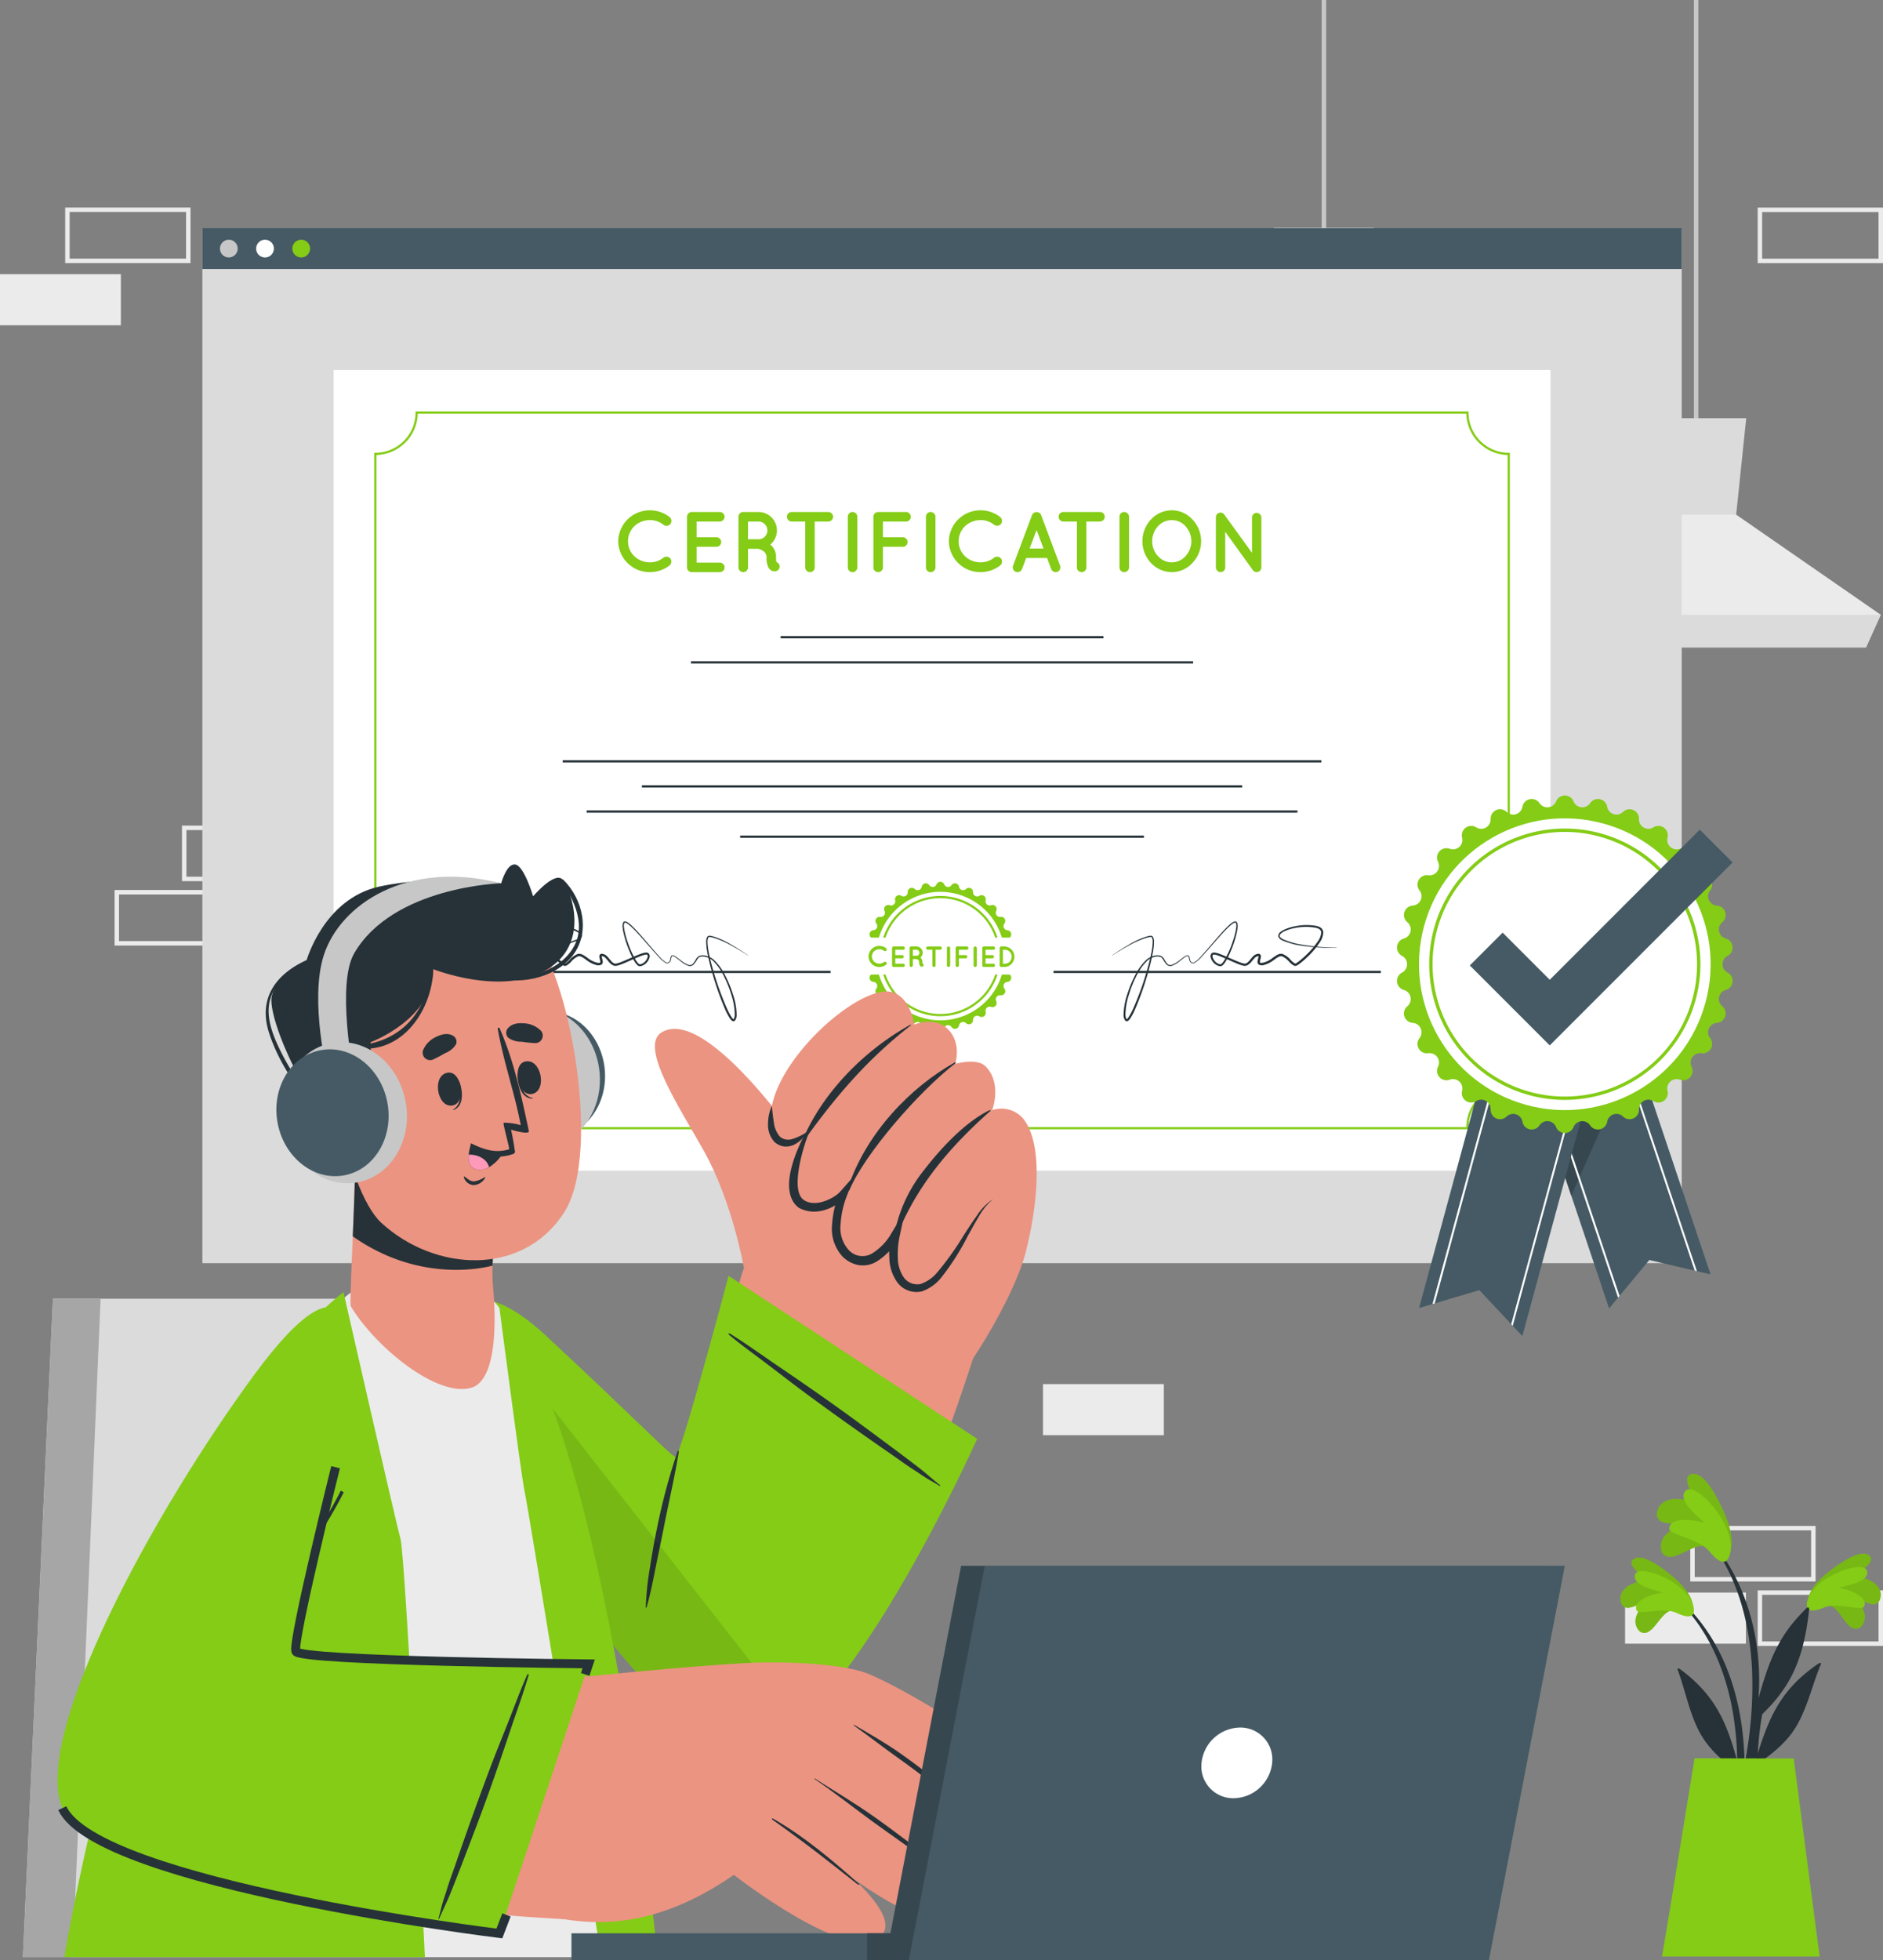 <svg xmlns="http://www.w3.org/2000/svg" width="422.242" height="439.302" viewBox="0 0 422.242 439.302">
  <rect x="0" y="0" width="422.242" height="439.302" fill="#808080" stroke="none"/>
  <g id="Achievement" transform="translate(-39.129)">
    <g id="Group_428" data-name="Group 428">
      <rect id="Rectangle_248" data-name="Rectangle 248" width="27.101" height="11.452" transform="translate(445.753 353.963) rotate(180)" fill="none" stroke="#ebebeb" stroke-miterlimit="10" stroke-width="1"/>
      <rect id="Rectangle_249" data-name="Rectangle 249" width="27.101" height="11.452" transform="translate(460.871 368.404) rotate(180)" fill="none" stroke="#ebebeb" stroke-miterlimit="10" stroke-width="1"/>
      <rect id="Rectangle_250" data-name="Rectangle 250" width="27.101" height="11.452" transform="translate(430.635 368.404) rotate(180)" fill="#ebebeb"/>
      <rect id="Rectangle_251" data-name="Rectangle 251" width="27.101" height="11.452" transform="translate(107.538 196.992) rotate(180)" fill="none" stroke="#ebebeb" stroke-miterlimit="10" stroke-width="1"/>
      <rect id="Rectangle_252" data-name="Rectangle 252" width="27.101" height="11.452" transform="translate(122.656 211.433) rotate(180)" fill="#ebebeb"/>
      <rect id="Rectangle_253" data-name="Rectangle 253" width="27.101" height="11.452" transform="translate(92.421 211.433) rotate(180)" fill="none" stroke="#ebebeb" stroke-miterlimit="10" stroke-width="1"/>
      <rect id="Rectangle_254" data-name="Rectangle 254" width="27.101" height="11.452" transform="translate(81.347 368.404) rotate(180)" fill="#ebebeb"/>
      <rect id="Rectangle_255" data-name="Rectangle 255" width="27.101" height="11.452" transform="translate(81.347 58.462) rotate(180)" fill="none" stroke="#ebebeb" stroke-miterlimit="10" stroke-width="1"/>
      <rect id="Rectangle_256" data-name="Rectangle 256" width="27.101" height="11.452" transform="translate(66.23 72.902) rotate(180)" fill="#ebebeb"/>
      <rect id="Rectangle_257" data-name="Rectangle 257" width="27.101" height="11.452" transform="translate(460.871 58.474) rotate(180)" fill="none" stroke="#ebebeb" stroke-miterlimit="10" stroke-width="1"/>
      <rect id="Rectangle_258" data-name="Rectangle 258" width="27.101" height="11.452" transform="translate(408.029 227.232) rotate(180)" fill="#ebebeb"/>
      <rect id="Rectangle_259" data-name="Rectangle 259" width="27.101" height="11.452" transform="translate(300.109 321.678) rotate(180)" fill="#ebebeb"/>
      <rect id="Rectangle_260" data-name="Rectangle 260" width="27.101" height="11.452" transform="translate(271.207 86.674)" fill="none" stroke="#ebebeb" stroke-miterlimit="10" stroke-width="1"/>
      <rect id="Rectangle_261" data-name="Rectangle 261" width="27.101" height="11.452" transform="translate(256.089 72.233)" fill="none" stroke="#ebebeb" stroke-miterlimit="10" stroke-width="1"/>
    </g>
    <g id="Group_433" data-name="Group 433">
      <g id="Group_430" data-name="Group 430">
        <line id="Line_3" data-name="Line 3" y1="97.885" transform="translate(419.468)" fill="none" stroke="#c7c7c7" stroke-miterlimit="10" stroke-width="1"/>
        <g id="Group_429" data-name="Group 429">
          <path id="Path_940" data-name="Path 940" d="M378.068,137.792l3.33,7.32h76.15l3.32-7.32-32.42-22.44h-17.96Z" fill="#ebebeb"/>
          <path id="Path_941" data-name="Path 941" d="M408.238,93.732l2.25,21.62h17.96l2.25-21.62Z" fill="#dbdbdb"/>
          <path id="Path_942" data-name="Path 942" d="M378.071,137.8l3.33,7.32h76.15l3.32-7.32Z" fill="#dbdbdb"/>
        </g>
      </g>
      <g id="Group_432" data-name="Group 432">
        <line id="Line_4" data-name="Line 4" y1="55.23" transform="translate(335.999)" fill="none" stroke="#c7c7c7" stroke-miterlimit="10" stroke-width="1"/>
        <g id="Group_431" data-name="Group 431">
          <path id="Path_943" data-name="Path 943" d="M294.6,95.137l3.33,7.32h76.15l3.32-7.32L344.979,72.7h-17.96Z" fill="#ebebeb"/>
          <path id="Path_944" data-name="Path 944" d="M324.769,51.077l2.25,21.62h17.96l2.25-21.62Z" fill="#dbdbdb"/>
          <path id="Path_945" data-name="Path 945" d="M294.6,95.14l3.33,7.32h76.15l3.32-7.32Z" fill="#dbdbdb"/>
        </g>
      </g>
    </g>
    <g id="Group_443" data-name="Group 443">
      <rect id="Rectangle_262" data-name="Rectangle 262" width="331.724" height="231.782" transform="translate(84.51 51.334)" fill="#dbdbdb"/>
      <g id="Group_435" data-name="Group 435">
        <rect id="Rectangle_263" data-name="Rectangle 263" width="331.724" height="9.14" transform="translate(84.51 51.147)" fill="#455a64"/>
        <g id="Group_434" data-name="Group 434">
          <path id="Path_948" data-name="Path 948" d="M92.427,55.717A1.987,1.987,0,1,1,90.44,53.73,1.986,1.986,0,0,1,92.427,55.717Z" fill="#c7c7c7"/>
          <path id="Path_949" data-name="Path 949" d="M100.542,55.717a1.987,1.987,0,1,1-1.987-1.987A1.986,1.986,0,0,1,100.542,55.717Z" fill="#fff"/>
          <path id="Path_950" data-name="Path 950" d="M108.657,55.717a1.987,1.987,0,1,1-1.988-1.987A1.987,1.987,0,0,1,108.657,55.717Z" fill="#84cc16"/>
        </g>
      </g>
      <g id="Group_442" data-name="Group 442">
        <rect id="Rectangle_264" data-name="Rectangle 264" width="272.902" height="179.458" transform="translate(113.921 82.931)" fill="#fff"/>
        <path id="Path_951" data-name="Path 951" d="M377.453,101.731V243.444a9.266,9.266,0,0,0-9.273,9.263v.153H132.563v-.153a9.266,9.266,0,0,0-9.272-9.263V101.731a9.274,9.274,0,0,0,9.272-9.273H368.18A9.275,9.275,0,0,0,377.453,101.731Z" fill="none" stroke="#84cc16" stroke-miterlimit="10" stroke-width="0.5"/>
        <g id="Group_441" data-name="Group 441">
          <g id="Group_436" data-name="Group 436">
            <path id="Path_952" data-name="Path 952" d="M177.755,121.306a7.067,7.067,0,0,1,7.065-6.929,7.2,7.2,0,0,1,4.445,1.5,1.1,1.1,0,0,1-1.347,1.751,4.8,4.8,0,0,0-3.1-1.058,5.092,5.092,0,0,0-3.465,1.386,4.747,4.747,0,0,0-1.4,3.349,4.681,4.681,0,0,0,1.4,3.349,5.092,5.092,0,0,0,3.465,1.386,4.833,4.833,0,0,0,3.1-1.059,1.168,1.168,0,0,1,1.54.212,1.136,1.136,0,0,1-.193,1.54,7.2,7.2,0,0,1-4.445,1.5A7.042,7.042,0,0,1,177.755,121.306Z" fill="#84cc16"/>
            <path id="Path_953" data-name="Path 953" d="M193.193,127.176V115.82a1.044,1.044,0,0,1,1.058-1.059h6.294a1.069,1.069,0,0,1,1.059,1.059,1.085,1.085,0,0,1-1.059,1.078h-5.216v3.522h4.484a1.069,1.069,0,0,1,0,2.137h-4.484V126.1h5.216a1.068,1.068,0,0,1,0,2.136h-6.236c-.039,0-.039-.019-.039-.019l-.019.019A1.055,1.055,0,0,1,193.193,127.176Z" fill="#84cc16"/>
            <path id="Path_954" data-name="Path 954" d="M213.9,126.638a1.06,1.06,0,0,1-.674,1.346,1.657,1.657,0,0,1-.423.058h-.019a1.4,1.4,0,0,1-.751-.211,1.9,1.9,0,0,1-.616-.674,5.166,5.166,0,0,1-.4-2.31,1.617,1.617,0,0,0-.231-.827,1.8,1.8,0,0,0-.577-.559,3.652,3.652,0,0,0-1.078-.461h-2.272v4.176a1.072,1.072,0,0,1-1.077,1.059,1.056,1.056,0,0,1-1.059-1.059V115.82a1.044,1.044,0,0,1,1.059-1.059h3.445a4.116,4.116,0,0,1,4.119,4.139,4.075,4.075,0,0,1-1.5,3.156,3,3,0,0,1,.673.712,3.649,3.649,0,0,1,.635,2.079,4.9,4.9,0,0,0,.077,1.136A1.035,1.035,0,0,1,213.9,126.638Zm-2.694-7.738a1.985,1.985,0,0,0-1.983-2h-2.368v3.965h2.368A1.976,1.976,0,0,0,211.208,118.9Z" fill="#84cc16"/>
            <path id="Path_955" data-name="Path 955" d="M224.874,116.9h-3.06v10.278a1.044,1.044,0,0,1-1.059,1.059,1.055,1.055,0,0,1-1.058-1.059V116.9h-3.042a1.072,1.072,0,0,1-1.058-1.078,1.044,1.044,0,0,1,1.058-1.059h8.219a1.056,1.056,0,0,1,1.059,1.059A1.085,1.085,0,0,1,224.874,116.9Z" fill="#84cc16"/>
            <path id="Path_956" data-name="Path 956" d="M229.243,115.82a1.044,1.044,0,0,1,1.059-1.059,1.072,1.072,0,0,1,1.077,1.059v11.356a1.072,1.072,0,0,1-1.077,1.059,1.044,1.044,0,0,1-1.059-1.059Z" fill="#84cc16"/>
            <path id="Path_957" data-name="Path 957" d="M234.979,127.176V115.82a1.056,1.056,0,0,1,1.059-1.059h6.294a1.069,1.069,0,0,1,0,2.137h-5.216v3.522H241.6a1.069,1.069,0,0,1,0,2.137h-4.484v4.619a1.073,1.073,0,0,1-1.078,1.059A1.056,1.056,0,0,1,234.979,127.176Z" fill="#84cc16"/>
            <path id="Path_958" data-name="Path 958" d="M246.759,115.82a1.044,1.044,0,0,1,1.059-1.059,1.072,1.072,0,0,1,1.077,1.059v11.356a1.072,1.072,0,0,1-1.077,1.059,1.044,1.044,0,0,1-1.059-1.059Z" fill="#84cc16"/>
            <path id="Path_959" data-name="Path 959" d="M251.9,121.306a7.065,7.065,0,0,1,7.064-6.929,7.2,7.2,0,0,1,4.446,1.5,1.138,1.138,0,0,1,.192,1.539,1.126,1.126,0,0,1-1.54.212,4.8,4.8,0,0,0-3.1-1.058,5.1,5.1,0,0,0-3.465,1.386,4.743,4.743,0,0,0-1.4,3.349,4.676,4.676,0,0,0,1.4,3.349,5.1,5.1,0,0,0,3.465,1.386,4.833,4.833,0,0,0,3.1-1.059,1.168,1.168,0,0,1,1.54.212,1.137,1.137,0,0,1-.192,1.54,7.207,7.207,0,0,1-4.446,1.5A7.04,7.04,0,0,1,251.9,121.306Z" fill="#84cc16"/>
            <path id="Path_960" data-name="Path 960" d="M273.916,125.059H269.24l-.943,2.5a1.083,1.083,0,0,1-1,.674,1.106,1.106,0,0,1-.366-.058,1.093,1.093,0,0,1-.636-1.386l4.254-11.337a1.077,1.077,0,0,1,1.021-.673,1.056,1.056,0,0,1,1.019.673l4.254,11.337a1.092,1.092,0,0,1-.634,1.386,1.077,1.077,0,0,1-1.348-.616Zm-.788-2.117-1.559-4.138-1.559,4.138Z" fill="#84cc16"/>
            <path id="Path_961" data-name="Path 961" d="M285.793,116.9h-3.06v10.278a1.044,1.044,0,0,1-1.06,1.059,1.055,1.055,0,0,1-1.058-1.059V116.9h-3.041a1.072,1.072,0,0,1-1.059-1.078,1.044,1.044,0,0,1,1.059-1.059h8.219a1.056,1.056,0,0,1,1.058,1.059A1.085,1.085,0,0,1,285.793,116.9Z" fill="#84cc16"/>
            <path id="Path_962" data-name="Path 962" d="M290.163,115.82a1.044,1.044,0,0,1,1.058-1.059,1.073,1.073,0,0,1,1.078,1.059v11.356a1.072,1.072,0,0,1-1.078,1.059,1.044,1.044,0,0,1-1.058-1.059Z" fill="#84cc16"/>
            <path id="Path_963" data-name="Path 963" d="M306.523,116.436a7.068,7.068,0,0,1,0,9.739,6.3,6.3,0,0,1-4.6,2.06,6.491,6.491,0,0,1-4.715-2.06,7.173,7.173,0,0,1,0-9.739,6.422,6.422,0,0,1,4.715-2.059A6.232,6.232,0,0,1,306.523,116.436Zm-.25,4.87a4.993,4.993,0,0,0-1.308-3.369,4.154,4.154,0,0,0-6.159,0,4.9,4.9,0,0,0-1.31,3.369,4.812,4.812,0,0,0,1.31,3.349,4.114,4.114,0,0,0,6.159,0A4.906,4.906,0,0,0,306.273,121.306Z" fill="#84cc16"/>
            <path id="Path_964" data-name="Path 964" d="M313.876,127.176a1.049,1.049,0,1,1-2.1,0v-11.2a1.035,1.035,0,0,1,.423-.885,1.058,1.058,0,0,1,1.462.231l6.218,8.6v-7.93a1.047,1.047,0,0,1,1.039-1.039,1.064,1.064,0,0,1,1.059,1.039v11.183a1.068,1.068,0,0,1-1.059,1.059,1.043,1.043,0,0,1-.789-.385.483.483,0,0,1-.1-.115l-6.16-8.546Z" fill="#84cc16"/>
          </g>
          <line id="Line_5" data-name="Line 5" x2="72.375" transform="translate(214.184 142.825)" fill="none" stroke="#263238" stroke-miterlimit="10" stroke-width="0.5"/>
          <line id="Line_6" data-name="Line 6" x2="112.609" transform="translate(194.067 148.455)" fill="none" stroke="#263238" stroke-miterlimit="10" stroke-width="0.5"/>
          <g id="Group_437" data-name="Group 437">
            <line id="Line_7" data-name="Line 7" x2="73.406" transform="translate(275.368 217.841)" fill="none" stroke="#263238" stroke-miterlimit="10" stroke-width="0.5"/>
            <line id="Line_8" data-name="Line 8" x2="73.406" transform="translate(151.969 217.841)" fill="none" stroke="#263238" stroke-miterlimit="10" stroke-width="0.5"/>
          </g>
          <line id="Line_9" data-name="Line 9" x1="134.608" transform="translate(183.068 176.266)" fill="none" stroke="#263238" stroke-miterlimit="10" stroke-width="0.5"/>
          <line id="Line_10" data-name="Line 10" x1="170.124" transform="translate(165.309 170.635)" fill="none" stroke="#263238" stroke-miterlimit="10" stroke-width="0.5"/>
          <line id="Line_11" data-name="Line 11" x1="159.397" transform="translate(170.673 181.896)" fill="none" stroke="#263238" stroke-miterlimit="10" stroke-width="0.5"/>
          <line id="Line_12" data-name="Line 12" x1="90.54" transform="translate(205.102 187.527)" fill="none" stroke="#263238" stroke-miterlimit="10" stroke-width="0.5"/>
          <path id="Path_965" data-name="Path 965" d="M288.538,214.1q1.85-1.274,3.8-2.4a17.961,17.961,0,0,1,4.109-1.851,4.237,4.237,0,0,1,.567-.107.593.593,0,0,1,.625.207,2.138,2.138,0,0,1,.261,1.163,13.222,13.222,0,0,1-.232,2.256c-.261,1.483-.629,2.939-1.033,4.383a67.083,67.083,0,0,1-2.983,8.489,13.641,13.641,0,0,1-1.065,2.018,2.586,2.586,0,0,1-.4.47.632.632,0,0,1-.39.174.413.413,0,0,1-.271-.1l-.135-.137a2.238,2.238,0,0,1-.318-1.2,15.156,15.156,0,0,1,.79-4.471,26.107,26.107,0,0,1,1.689-4.187,12.737,12.737,0,0,1,2.636-3.677,4.155,4.155,0,0,1,2.07-.986,2.417,2.417,0,0,1,1.172.1,1.826,1.826,0,0,1,.824.847,5.547,5.547,0,0,0,.623.9.907.907,0,0,0,.907.3,6,6,0,0,0,1.882-1.1c.3-.225.592-.456.9-.673a4.081,4.081,0,0,1,.491-.3.567.567,0,0,1,.621-.031c.293.367.219.758.365,1.092a.663.663,0,0,0,.768.487,6.692,6.692,0,0,0,1.647-1.436c.508-.546,1-1.109,1.489-1.674.978-1.131,1.941-2.276,2.941-3.392.5-.558,1.011-1.109,1.553-1.633a9.081,9.081,0,0,1,.862-.744,2.608,2.608,0,0,1,.508-.3.818.818,0,0,1,.329-.075.439.439,0,0,1,.346.186,1.992,1.992,0,0,1,.153,1.194,9.763,9.763,0,0,1-.18,1.125,24.547,24.547,0,0,1-2.387,6.332,4.506,4.506,0,0,1-.708.939.823.823,0,0,1-.66.266,2.006,2.006,0,0,1-.6-.17,2.779,2.779,0,0,1-1.508-1.833,1.025,1.025,0,0,1,.087-.7.709.709,0,0,1,.289-.278.76.76,0,0,1,.385-.083,4.285,4.285,0,0,1,1.161.276c.719.254,1.406.557,2.093.855s1.368.6,2.055.881c.344.137.689.271,1.033.371a2.736,2.736,0,0,0,.5.107.738.738,0,0,0,.41-.086c.561-.284.94-.98,1.5-1.534a1.825,1.825,0,0,1,1.146-.584.584.584,0,0,1,.46.149.609.609,0,0,1,.155.458,2.965,2.965,0,0,1-.111.609c-.1.338-.145.763-.051.779.106.1.54.033.857-.048a5.724,5.724,0,0,0,1.888-.987,11.084,11.084,0,0,1,.954-.643,1.875,1.875,0,0,1,1.249-.3,4.637,4.637,0,0,1,1.917,1.391,5.24,5.24,0,0,0,.8.693c.134.082.258.11.289.079a2.925,2.925,0,0,0,.429-.264,17.488,17.488,0,0,0,1.689-1.42,19.33,19.33,0,0,0,2.892-3.333,3.742,3.742,0,0,0,.724-1.935c0-.67-.689-.977-1.407-1.09a12.2,12.2,0,0,0-4.385.062,10.809,10.809,0,0,0-2.119.6,4.45,4.45,0,0,0-.947.514c-.276.2-.522.493-.442.759s.4.494.713.652.679.276,1.023.411a20.288,20.288,0,0,0,2.137.629,49.43,49.43,0,0,0,8.9.85l0,.052a46.949,46.949,0,0,1-8.956-.653,20.578,20.578,0,0,1-2.175-.609c-.353-.133-.71-.241-1.062-.412a1.573,1.573,0,0,1-.884-.836,1.113,1.113,0,0,1,.546-1.106,4.806,4.806,0,0,1,1.013-.568,11.121,11.121,0,0,1,2.182-.652,12.578,12.578,0,0,1,4.538-.12,3.179,3.179,0,0,1,1.138.382,1.382,1.382,0,0,1,.65,1.1,4.138,4.138,0,0,1-.77,2.227,18.528,18.528,0,0,1-2.951,3.451,18.165,18.165,0,0,1-1.741,1.47,3.372,3.372,0,0,1-.527.32.838.838,0,0,1-.77-.112,5.467,5.467,0,0,1-.9-.768,4.39,4.39,0,0,0-1.646-1.242c-.551-.082-1.193.433-1.784.854a6.232,6.232,0,0,1-2.066,1.076,1.669,1.669,0,0,1-1.325-.049.812.812,0,0,1-.26-.753,3.9,3.9,0,0,1,.12-.591,2.7,2.7,0,0,0,.1-.491c0-.066-.017-.092,0-.066s0,0-.064,0a1.317,1.317,0,0,0-.8.429c-.512.473-.858,1.2-1.649,1.62a1.255,1.255,0,0,1-.674.131,3.273,3.273,0,0,1-.6-.129c-.374-.112-.726-.252-1.077-.393-.7-.287-1.38-.6-2.063-.9s-1.365-.606-2.055-.854a4.006,4.006,0,0,0-1.012-.255c-.24-.025-.373.195-.308.516a2.367,2.367,0,0,0,1.241,1.53,1.567,1.567,0,0,0,.471.141c.1.028.2-.044.336-.155a4.1,4.1,0,0,0,.646-.842,21.75,21.75,0,0,0,1.8-4.054,21.512,21.512,0,0,0,.617-2.138,9.526,9.526,0,0,0,.189-1.088,1.85,1.85,0,0,0-.086-1c-.1-.2-.532.053-.8.247a8.828,8.828,0,0,0-.841.714c-.539.511-1.051,1.055-1.554,1.6-1.007,1.1-1.979,2.24-2.969,3.363-.495.561-.992,1.121-1.508,1.666a6.6,6.6,0,0,1-1.735,1.467.833.833,0,0,1-.962-.588c-.143-.351-.131-.794-.328-1.017-.092-.087-.276-.02-.43.061a3.915,3.915,0,0,0-.464.289c-.3.216-.592.45-.888.679a6.11,6.11,0,0,1-1.955,1.164,1.144,1.144,0,0,1-1.122-.353,5.741,5.741,0,0,1-.666-.932c-.2-.306-.4-.636-.7-.734a2.177,2.177,0,0,0-1.042-.073,3.873,3.873,0,0,0-1.915.943,12.507,12.507,0,0,0-2.522,3.606,25.717,25.717,0,0,0-1.622,4.144,14.792,14.792,0,0,0-.728,4.338,1.889,1.889,0,0,0,.236.943l.062.063c.019.01-.016,0-.016,0a.335.335,0,0,0,.1-.069,2.206,2.206,0,0,0,.319-.384,15.09,15.09,0,0,0,1.037-1.941,66.69,66.69,0,0,0,3.049-8.4c.416-1.432.8-2.877,1.07-4.339a12.964,12.964,0,0,0,.25-2.2,1.942,1.942,0,0,0-.193-1,.322.322,0,0,0-.378-.106,4.144,4.144,0,0,0-.535.1,19.56,19.56,0,0,0-4.088,1.745q-1.971,1.062-3.853,2.289Z" fill="#263238"/>
          <path id="Path_966" data-name="Path 966" d="M206.851,214.1q-1.851-1.274-3.8-2.4a17.969,17.969,0,0,0-4.11-1.851,4.235,4.235,0,0,0-.567-.107.593.593,0,0,0-.625.207,2.138,2.138,0,0,0-.261,1.163,13.326,13.326,0,0,0,.233,2.256c.26,1.483.629,2.939,1.032,4.383a67.076,67.076,0,0,0,2.983,8.489,13.554,13.554,0,0,0,1.066,2.018,2.579,2.579,0,0,0,.4.47.632.632,0,0,0,.39.174.413.413,0,0,0,.271-.1l.135-.137a2.238,2.238,0,0,0,.318-1.2,15.125,15.125,0,0,0-.79-4.471,26.111,26.111,0,0,0-1.689-4.187,12.737,12.737,0,0,0-2.636-3.677,4.155,4.155,0,0,0-2.07-.986,2.417,2.417,0,0,0-1.172.1,1.819,1.819,0,0,0-.823.847,5.489,5.489,0,0,1-.624.9.907.907,0,0,1-.907.3,5.979,5.979,0,0,1-1.881-1.1c-.3-.225-.593-.456-.9-.673a4,4,0,0,0-.491-.3.567.567,0,0,0-.621-.031c-.292.367-.219.758-.365,1.092a.663.663,0,0,1-.768.487,6.711,6.711,0,0,1-1.647-1.436c-.508-.546-1-1.109-1.489-1.674-.978-1.131-1.941-2.276-2.941-3.392-.5-.558-1.01-1.109-1.553-1.633a9.081,9.081,0,0,0-.862-.744,2.579,2.579,0,0,0-.508-.3.813.813,0,0,0-.329-.075.441.441,0,0,0-.346.186,2,2,0,0,0-.153,1.194,9.759,9.759,0,0,0,.18,1.125,24.512,24.512,0,0,0,2.388,6.332,4.466,4.466,0,0,0,.707.939.827.827,0,0,0,.661.266,2.022,2.022,0,0,0,.6-.17,2.78,2.78,0,0,0,1.507-1.833,1.019,1.019,0,0,0-.087-.7.709.709,0,0,0-.289-.278.756.756,0,0,0-.385-.083,4.285,4.285,0,0,0-1.161.276c-.719.254-1.406.557-2.093.855s-1.368.6-2.055.881c-.343.137-.689.271-1.033.371a2.736,2.736,0,0,1-.5.107.74.74,0,0,1-.41-.086c-.561-.284-.94-.98-1.5-1.534a1.822,1.822,0,0,0-1.146-.584.584.584,0,0,0-.46.149.613.613,0,0,0-.155.458,2.965,2.965,0,0,0,.111.609c.1.338.145.763.051.779-.106.1-.54.033-.856-.048a5.729,5.729,0,0,1-1.889-.987,11.069,11.069,0,0,0-.953-.643,1.876,1.876,0,0,0-1.25-.3,4.637,4.637,0,0,0-1.917,1.391,5.193,5.193,0,0,1-.8.693c-.134.082-.258.11-.289.079a2.923,2.923,0,0,1-.429-.264,17.479,17.479,0,0,1-1.688-1.42,19.245,19.245,0,0,1-2.892-3.333A3.735,3.735,0,0,1,160,209c0-.67.689-.977,1.407-1.09a12.207,12.207,0,0,1,4.386.062,10.819,10.819,0,0,1,2.118.6,4.449,4.449,0,0,1,.947.514c.276.2.522.493.442.759s-.4.494-.713.652-.679.276-1.023.411a20.285,20.285,0,0,1-2.137.629,49.427,49.427,0,0,1-8.9.85l0,.052a46.961,46.961,0,0,0,8.956-.653,20.494,20.494,0,0,0,2.174-.609c.353-.133.71-.241,1.063-.412a1.572,1.572,0,0,0,.883-.836,1.111,1.111,0,0,0-.546-1.106,4.824,4.824,0,0,0-1.012-.568,11.152,11.152,0,0,0-2.183-.652,12.573,12.573,0,0,0-4.537-.12,3.177,3.177,0,0,0-1.139.382,1.384,1.384,0,0,0-.65,1.1,4.138,4.138,0,0,0,.77,2.227,18.527,18.527,0,0,0,2.951,3.451A18.055,18.055,0,0,0,165,216.12a3.314,3.314,0,0,0,.526.32.838.838,0,0,0,.77-.112,5.519,5.519,0,0,0,.9-.768,4.375,4.375,0,0,1,1.646-1.242c.55-.082,1.192.433,1.783.854a6.237,6.237,0,0,0,2.067,1.076,1.669,1.669,0,0,0,1.325-.049.811.811,0,0,0,.259-.753,3.78,3.78,0,0,0-.12-.591,2.7,2.7,0,0,1-.1-.491c0-.066.018-.092,0-.066s0,0,.064,0a1.32,1.32,0,0,1,.8.429c.512.473.857,1.2,1.648,1.62a1.259,1.259,0,0,0,.675.131,3.281,3.281,0,0,0,.6-.129c.374-.112.726-.252,1.077-.393.7-.287,1.381-.6,2.064-.9s1.364-.606,2.054-.854a4.007,4.007,0,0,1,1.012-.255c.241-.025.373.195.309.516a2.368,2.368,0,0,1-1.242,1.53,1.567,1.567,0,0,1-.471.141c-.1.028-.205-.044-.336-.155a4.1,4.1,0,0,1-.646-.842,21.816,21.816,0,0,1-1.805-4.054,21.516,21.516,0,0,1-.617-2.138,9.752,9.752,0,0,1-.189-1.088,1.84,1.84,0,0,1,.087-1c.1-.2.531.053.8.247a8.951,8.951,0,0,1,.841.714c.538.511,1.05,1.055,1.553,1.6,1.007,1.1,1.98,2.24,2.969,3.363.495.561.992,1.121,1.508,1.666a6.62,6.62,0,0,0,1.735,1.467.833.833,0,0,0,.962-.588c.143-.351.131-.794.328-1.017.092-.087.276-.02.431.061a3.906,3.906,0,0,1,.463.289c.3.216.592.45.889.679a6.094,6.094,0,0,0,1.954,1.164,1.143,1.143,0,0,0,1.122-.353,5.68,5.68,0,0,0,.666-.932c.2-.306.4-.636.7-.734a2.178,2.178,0,0,1,1.042-.073,3.873,3.873,0,0,1,1.915.943,12.507,12.507,0,0,1,2.522,3.606,25.812,25.812,0,0,1,1.623,4.144,14.824,14.824,0,0,1,.727,4.338,1.889,1.889,0,0,1-.235.943l-.063.063c-.018.01.017,0,.017,0a.317.317,0,0,1-.1-.069,2.206,2.206,0,0,1-.319-.384,15.212,15.212,0,0,1-1.037-1.941,66.693,66.693,0,0,1-3.049-8.4c-.416-1.432-.8-2.877-1.07-4.339a12.962,12.962,0,0,1-.25-2.2,1.942,1.942,0,0,1,.194-1,.32.32,0,0,1,.377-.106,4.115,4.115,0,0,1,.535.1,19.538,19.538,0,0,1,4.088,1.745q1.973,1.062,3.854,2.289Z" fill="#263238"/>
          <g id="Group_440" data-name="Group 440">
            <g id="Group_438" data-name="Group 438">
              <path id="Path_967" data-name="Path 967" d="M250.863,198.218h0a.928.928,0,0,0,1.634.172h0a.929.929,0,0,1,1.688.359h0a.929.929,0,0,0,1.563.508h0a.93.93,0,0,1,1.577.7h0a.929.929,0,0,0,1.423.822h0a.929.929,0,0,1,1.4,1.014h0a.929.929,0,0,0,1.222,1.1h0a.929.929,0,0,1,1.154,1.282h0a.93.93,0,0,0,.966,1.33h0a.929.929,0,0,1,.863,1.494h0a.93.93,0,0,0,.668,1.5h0a.929.929,0,0,1,.534,1.641h0a.928.928,0,0,0,.341,1.607h0a.929.929,0,0,1,.181,1.716h0a.929.929,0,0,0,0,1.644h0a.929.929,0,0,1-.181,1.716h0a.929.929,0,0,0-.341,1.608h0a.929.929,0,0,1-.534,1.641h0a.929.929,0,0,0-.668,1.5h0a.93.93,0,0,1-.863,1.5h0a.929.929,0,0,0-.966,1.329h0a.929.929,0,0,1-1.154,1.283h0a.929.929,0,0,0-1.222,1.1h0a.929.929,0,0,1-1.4,1.014h0a.929.929,0,0,0-1.423.822h0a.929.929,0,0,1-1.577.7h0a.929.929,0,0,0-1.563.508h0a.929.929,0,0,1-1.688.359h0a.928.928,0,0,0-1.634.172h0a.93.93,0,0,1-1.726,0h0a.929.929,0,0,0-1.635-.172h0a.929.929,0,0,1-1.687-.359h0a.929.929,0,0,0-1.563-.508h0a.929.929,0,0,1-1.577-.7h0a.929.929,0,0,0-1.423-.822h0a.929.929,0,0,1-1.4-1.014h0a.929.929,0,0,0-1.222-1.1h0a.929.929,0,0,1-1.154-1.283h0a.929.929,0,0,0-.966-1.329h0a.93.93,0,0,1-.863-1.5h0a.929.929,0,0,0-.669-1.5h0a.929.929,0,0,1-.533-1.641h0a.929.929,0,0,0-.342-1.608h0a.929.929,0,0,1-.18-1.716h0a.929.929,0,0,0,0-1.644h0a.929.929,0,0,1,.18-1.716h0a.928.928,0,0,0,.342-1.607h0a.929.929,0,0,1,.533-1.641h0a.93.93,0,0,0,.669-1.5h0a.929.929,0,0,1,.863-1.494h0a.93.93,0,0,0,.966-1.33h0a.929.929,0,0,1,1.154-1.282h0a.93.93,0,0,0,1.222-1.1h0a.929.929,0,0,1,1.4-1.014h0a.929.929,0,0,0,1.423-.822h0a.93.93,0,0,1,1.577-.7h0a.929.929,0,0,0,1.563-.508h0a.929.929,0,0,1,1.687-.359h0a.929.929,0,0,0,1.635-.172h0A.93.93,0,0,1,250.863,198.218Z" fill="#84cc16"/>
              <circle id="Ellipse_1129" data-name="Ellipse 1129" cx="14.397" cy="14.397" r="14.397" transform="translate(230.967 207.057) rotate(-24.194)" fill="#fff"/>
              <circle id="Ellipse_1130" data-name="Ellipse 1130" cx="13.225" cy="13.225" r="13.225" transform="translate(232.514 207.651) rotate(-24.213)" fill="none" stroke="#84cc16" stroke-miterlimit="10" stroke-width="0.5"/>
            </g>
            <rect id="Rectangle_265" data-name="Rectangle 265" width="43.718" height="8.28" transform="translate(228.141 210.149)" fill="#fff"/>
            <g id="Group_439" data-name="Group 439">
              <path id="Path_968" data-name="Path 968" d="M233.892,214.372a2.408,2.408,0,0,1,2.408-2.362,2.455,2.455,0,0,1,1.515.511.388.388,0,0,1,.066.525.384.384,0,0,1-.525.073,1.632,1.632,0,0,0-1.056-.361,1.734,1.734,0,0,0-1.181.472,1.617,1.617,0,0,0-.479,1.142,1.594,1.594,0,0,0,.479,1.142,1.738,1.738,0,0,0,1.181.472,1.652,1.652,0,0,0,1.056-.361.4.4,0,0,1,.525.072.387.387,0,0,1-.066.525,2.456,2.456,0,0,1-1.515.512A2.4,2.4,0,0,1,233.892,214.372Z" fill="#84cc16"/>
              <path id="Path_969" data-name="Path 969" d="M239.159,216.373V212.5a.356.356,0,0,1,.361-.361h2.146a.364.364,0,0,1,.361.361.37.37,0,0,1-.361.367h-1.778v1.2h1.528a.364.364,0,0,1,0,.728h-1.528v1.207h1.778a.365.365,0,0,1,0,.729H239.54c-.013,0-.013-.006-.013-.006l-.007.006A.36.36,0,0,1,239.159,216.373Z" fill="#84cc16"/>
              <path id="Path_970" data-name="Path 970" d="M246.224,216.19a.363.363,0,0,1-.23.459.615.615,0,0,1-.144.019h-.007a.477.477,0,0,1-.256-.072.657.657,0,0,1-.21-.23,1.758,1.758,0,0,1-.138-.787.559.559,0,0,0-.078-.282.622.622,0,0,0-.2-.191,1.277,1.277,0,0,0-.367-.157h-.775v1.424a.365.365,0,0,1-.367.361.36.36,0,0,1-.361-.361V212.5a.355.355,0,0,1,.361-.361h1.174a1.4,1.4,0,0,1,.892,2.487.991.991,0,0,1,.23.243,1.243,1.243,0,0,1,.217.708,1.642,1.642,0,0,0,.026.387A.356.356,0,0,1,246.224,216.19Zm-.919-2.638a.677.677,0,0,0-.676-.683h-.807v1.352h.807A.674.674,0,0,0,245.3,213.552Z" fill="#84cc16"/>
              <path id="Path_971" data-name="Path 971" d="M249.968,212.869h-1.043v3.5a.356.356,0,0,1-.361.361.36.36,0,0,1-.361-.361v-3.5h-1.037a.364.364,0,0,1-.36-.367.355.355,0,0,1,.36-.361h2.8a.36.36,0,0,1,.361.361A.369.369,0,0,1,249.968,212.869Z" fill="#84cc16"/>
              <path id="Path_972" data-name="Path 972" d="M251.462,212.5a.356.356,0,0,1,.361-.361.365.365,0,0,1,.367.361v3.871a.366.366,0,0,1-.367.361.356.356,0,0,1-.361-.361Z" fill="#84cc16"/>
              <path id="Path_973" data-name="Path 973" d="M253.42,216.373V212.5a.359.359,0,0,1,.36-.361h2.146a.364.364,0,0,1,0,.728h-1.778v1.2h1.529a.364.364,0,0,1,0,.728h-1.529v1.575a.366.366,0,0,1-.368.361A.359.359,0,0,1,253.42,216.373Z" fill="#84cc16"/>
              <path id="Path_974" data-name="Path 974" d="M257.439,212.5a.356.356,0,0,1,.361-.361.366.366,0,0,1,.368.361v3.871a.366.366,0,0,1-.368.361.356.356,0,0,1-.361-.361Z" fill="#84cc16"/>
              <path id="Path_975" data-name="Path 975" d="M259.4,216.373V212.5a.356.356,0,0,1,.361-.361H261.9a.364.364,0,0,1,.362.361.37.37,0,0,1-.362.367h-1.777v1.2h1.528a.364.364,0,0,1,0,.728h-1.528v1.207H261.9a.365.365,0,0,1,0,.729h-2.126c-.012,0-.012-.006-.012-.006l-.007.006A.36.36,0,0,1,259.4,216.373Z" fill="#84cc16"/>
              <path id="Path_976" data-name="Path 976" d="M263.292,216.373V212.5a.355.355,0,0,1,.36-.361h.775a2.3,2.3,0,0,1,0,4.593h-.775A.359.359,0,0,1,263.292,216.373Zm.728-.368h.407a1.568,1.568,0,0,0,0-3.136h-.407Z" fill="#84cc16"/>
            </g>
          </g>
        </g>
      </g>
    </g>
    <g id="Group_450" data-name="Group 450">
      <g id="Group_448" data-name="Group 448">
        <g id="Group_445" data-name="Group 445">
          <path id="Path_977" data-name="Path 977" d="M399.952,293.257l9.014-10.847,13.733,3.215-16.82-50.131-22.747,7.632Z" fill="#455a64"/>
          <path id="Path_978" data-name="Path 978" d="M391.475,267.993l-8.344-24.867,22.747-7.632Z" fill="#37474f"/>
          <g id="Group_444" data-name="Group 444">
            <path id="Path_979" data-name="Path 979" d="M402.937,236.485l16.209,48.309.495.114-16.293-48.56Z" fill="#fff"/>
            <path id="Path_980" data-name="Path 980" d="M385.662,242.281l16.293,48.56.335-.393L386.081,242.14Z" fill="#fff"/>
          </g>
        </g>
        <g id="Group_447" data-name="Group 447">
          <path id="Path_981" data-name="Path 981" d="M357.34,293.175l13.52-4.017,9.637,10.3,15.645-57.681-23.157-6.281Z" fill="#455a64"/>
          <g id="Group_446" data-name="Group 446">
            <path id="Path_982" data-name="Path 982" d="M393.144,240.965,378,296.791l.348.37,15.211-56.082Z" fill="#fff"/>
            <path id="Path_983" data-name="Path 983" d="M375.558,236.2l-15.211,56.082.5-.141,15.141-55.826Z" fill="#fff"/>
          </g>
        </g>
      </g>
      <g id="Group_449" data-name="Group 449">
        <path id="Path_984" data-name="Path 984" d="M391.979,179.622h0a2.11,2.11,0,0,0,3.712.39h0a2.11,2.11,0,0,1,3.832.815h0a2.11,2.11,0,0,0,3.55,1.153h0a2.11,2.11,0,0,1,3.579,1.594h0a2.11,2.11,0,0,0,3.233,1.866h0a2.109,2.109,0,0,1,3.169,2.3h0a2.11,2.11,0,0,0,2.774,2.5h0a2.11,2.11,0,0,1,2.622,2.912h0a2.11,2.11,0,0,0,2.194,3.02h0a2.11,2.11,0,0,1,1.959,3.393h0a2.11,2.11,0,0,0,1.518,3.41h0a2.11,2.11,0,0,1,1.211,3.726h0a2.11,2.11,0,0,0,.776,3.651h0a2.11,2.11,0,0,1,.409,3.9h0a2.11,2.11,0,0,0,0,3.733h0a2.11,2.11,0,0,1-.409,3.9h0a2.11,2.11,0,0,0-.776,3.652h0a2.11,2.11,0,0,1-1.211,3.726h0a2.11,2.11,0,0,0-1.518,3.41h0a2.11,2.11,0,0,1-1.959,3.393h0a2.109,2.109,0,0,0-2.194,3.019h0a2.11,2.11,0,0,1-2.622,2.912h0a2.11,2.11,0,0,0-2.774,2.5h0a2.109,2.109,0,0,1-3.169,2.3h0a2.11,2.11,0,0,0-3.233,1.867h0a2.11,2.11,0,0,1-3.579,1.593h0a2.11,2.11,0,0,0-3.55,1.154h0a2.109,2.109,0,0,1-3.832.814h0a2.11,2.11,0,0,0-3.712.391h0a2.11,2.11,0,0,1-3.918,0h0a2.111,2.111,0,0,0-3.713-.391h0a2.109,2.109,0,0,1-3.832-.814h0a2.11,2.11,0,0,0-3.55-1.154h0a2.11,2.11,0,0,1-3.579-1.593h0a2.11,2.11,0,0,0-3.233-1.867h0a2.109,2.109,0,0,1-3.169-2.3h0a2.11,2.11,0,0,0-2.774-2.5h0a2.11,2.11,0,0,1-2.622-2.912h0a2.109,2.109,0,0,0-2.194-3.019h0a2.11,2.11,0,0,1-1.959-3.393h0a2.11,2.11,0,0,0-1.518-3.41h0a2.11,2.11,0,0,1-1.211-3.726h0a2.11,2.11,0,0,0-.776-3.652h0a2.11,2.11,0,0,1-.409-3.9h0a2.11,2.11,0,0,0,0-3.733h0a2.11,2.11,0,0,1,.409-3.9h0a2.11,2.11,0,0,0,.776-3.651h0a2.11,2.11,0,0,1,1.211-3.726h0a2.11,2.11,0,0,0,1.518-3.41h0a2.11,2.11,0,0,1,1.959-3.393h0a2.11,2.11,0,0,0,2.194-3.02h0a2.11,2.11,0,0,1,2.622-2.912h0a2.11,2.11,0,0,0,2.774-2.5h0a2.11,2.11,0,0,1,3.169-2.3h0a2.11,2.11,0,0,0,3.233-1.866h0a2.11,2.11,0,0,1,3.579-1.594h0a2.11,2.11,0,0,0,3.55-1.153h0a2.11,2.11,0,0,1,3.832-.815h0a2.111,2.111,0,0,0,3.713-.39h0A2.11,2.11,0,0,1,391.979,179.622Z" fill="#84cc16"/>
        <circle id="Ellipse_1131" data-name="Ellipse 1131" cx="32.693" cy="32.693" r="32.693" transform="translate(349.875 239.049) rotate(-74.739)" fill="#fff"/>
        <path id="Path_985" data-name="Path 985" d="M390.019,246.521a30.407,30.407,0,1,1,30.408-30.406A30.441,30.441,0,0,1,390.019,246.521Zm0-60.063a29.657,29.657,0,1,0,29.658,29.657A29.69,29.69,0,0,0,390.019,186.458Z" fill="#84cc16"/>
      </g>
      <path id="Path_986" data-name="Path 986" d="M386.642,234.312l-17.922-17.923,7.356-7.357L386.642,219.6l33.646-33.646,7.355,7.356Z" fill="#455a64"/>
    </g>
    <g id="Group_483" data-name="Group 483">
      <g id="Group_451" data-name="Group 451">
        <path id="Path_987" data-name="Path 987" d="M44.268,438.651H171.494L146.127,291.089H50.991Z" fill="#dbdbdb"/>
        <path id="Path_988" data-name="Path 988" d="M44.268,438.651H55.424l6.26-147.562H50.991Z" fill="#a6a6a6"/>
      </g>
      <g id="Group_458" data-name="Group 458">
        <path id="Path_989" data-name="Path 989" d="M144.094,314.092c15.912,32.98,53.653,87.487,69.457,73.283,23.639-21.246,38.723-67.181,44.7-85.748,3.349-10.406-49.609-26.166-52.562-16.724-4.2,13.425-10.585,41.4-14.632,45.446-2.133,2.132-19.974-21.514-33.316-32.591C138.505,281.79,139.01,303.555,144.094,314.092Z" fill="#eb9481"/>
        <g id="Group_455" data-name="Group 455">
          <path id="Path_990" data-name="Path 990" d="M269.47,279.23c-2.257,11.288-15.9,32.568-21.168,36.435s-42.328-17.067-43.141-23.722S215,246.811,224,239.261,271.808,267.536,269.47,279.23Z" fill="#eb9481"/>
          <g id="Group_452" data-name="Group 452">
            <path id="Path_991" data-name="Path 991" d="M205.949,284.194s-2.544-14.756-9-26.262c-5.424-9.674-14.573-23.427-9.48-26.539,10.456-6.389,33.259,27.917,33.259,27.917s7.631,16.75-2.168,24C212.418,287.853,205.949,284.194,205.949,284.194Z" fill="#eb9481"/>
          </g>
          <g id="Group_454" data-name="Group 454">
            <path id="Path_992" data-name="Path 992" d="M212.495,253.655c2.071,5.736,7.645.011,7.645.011s-6.037,10.175-1.615,15.263c4.276,4.893,10.766-2.261,11.238-2.767-.314.541-5.618,10.035-.647,14.691,5.17,4.833,10.452-3.466,10.791-4-.136.6-1.81,8.623,2.771,11.3,7.873,4.6,12.718-15.788,19.161-19.393,0,0,7.355,10.222,7.631,10.473,0,0,5.006-19.3-.341-27.719a6.369,6.369,0,0,0-7.512-2.687s2.3-6.045-1.5-9.833c-1.955-1.94-6.8-.538-6.8-.538s1.641-4.917-1.948-8.076c-2.856-2.531-7.269-.732-7.269-.732s-.615-5.452-4.372-7.089C232.165,219.237,208.07,241.368,212.495,253.655Z" fill="#eb9481"/>
            <g id="Group_453" data-name="Group 453">
              <path id="Path_993" data-name="Path 993" d="M243.366,229.823a.086.086,0,0,0-.089-.147c-9.7,5.345-18.721,14.189-23.47,24.267-.156.331.313.728.554.4C227.243,244.888,234.1,237.049,243.366,229.823Z" fill="#263238"/>
              <path id="Path_994" data-name="Path 994" d="M253.4,238.294c.1-.078-.027-.246-.146-.179-9.966,5.561-19.851,15.8-23.958,28.064-.141.421.154.939.353.467C233,258.7,245.028,244.756,253.4,238.294Z" fill="#263238"/>
              <path id="Path_995" data-name="Path 995" d="M239.916,277.8c4.392-11.605,12.062-20.634,21.274-28.775.12-.106-.042-.265-.167-.2-5.591,2.755-10.922,8.557-14.688,13.422a32.715,32.715,0,0,0-6.825,15.4C239.475,277.875,239.822,278.051,239.916,277.8Z" fill="#263238"/>
            </g>
            <path id="Path_996" data-name="Path 996" d="M219.936,253.7c-.186.4.6.232.425.636-.732,1.694-4.261,12.269-1.032,14.59,2.593,1.853,6.882-.344,8.2-1.834l3.311-3.747-1.807,4.672a20.5,20.5,0,0,0-1.416,6.475,7.318,7.318,0,0,0,1.841,5.693,4.18,4.18,0,0,0,5.205.765,12.643,12.643,0,0,0,4.379-4.581L242.1,271.3l-1.231,5.769a19.248,19.248,0,0,0-.409,4.89,7.917,7.917,0,0,0,1.34,4.369,3.766,3.766,0,0,0,3.684,1.479,8.338,8.338,0,0,0,3.833-2.649,65.615,65.615,0,0,0,5.961-8.364c.945-1.455,1.892-2.917,2.91-4.333a12.371,12.371,0,0,1,3.648-3.705,13.342,13.342,0,0,0-3.249,3.972c-.9,1.474-1.724,2.993-2.556,4.515a55.687,55.687,0,0,1-5.644,8.863,9.727,9.727,0,0,1-4.5,3.323,5.345,5.345,0,0,1-5.518-1.972,9.689,9.689,0,0,1-1.809-5.378,20.994,20.994,0,0,1,.376-5.451l1.832.7a14.516,14.516,0,0,1-5.118,5.463,6.05,6.05,0,0,1-4.032.75,6.844,6.844,0,0,1-3.57-1.915,9.232,9.232,0,0,1-2.333-7.207,22.2,22.2,0,0,1,1.668-7.1l1.5.925c-1.738,1.837-6.265,4.816-10.647,2.446C213,266.746,218.742,255.657,219.936,253.7Z" fill="#263238"/>
            <path id="Path_997" data-name="Path 997" d="M220.14,253.666a12.247,12.247,0,0,1-3.368,1.633,2.834,2.834,0,0,1-2.808-.592,5.768,5.768,0,0,1-1.286-3.013c-.2-1.211-.356-2.495-.46-3.827a9.748,9.748,0,0,0-.868,3.94,5.705,5.705,0,0,0,1.426,4.126,4.056,4.056,0,0,0,2.2,1.033,4.225,4.225,0,0,0,2.262-.423A6.548,6.548,0,0,0,220.14,253.666Z" fill="#263238"/>
          </g>
        </g>
        <g id="Group_457" data-name="Group 457">
          <path id="Path_998" data-name="Path 998" d="M202.523,286,258.217,322.5S227.5,391.018,207.33,391.4s-50.718-49.426-61.422-71.023-5.189-40.316,15.692-20.927c21.008,19.507,28.391,27.372,29.042,27.084C191.907,325.977,202.523,286,202.523,286Z" fill="#84cc16"/>
          <path id="Path_999" data-name="Path 999" d="M258.218,322.5s-21.3,47.519-40.076,63.628c-3.762,3.239-7.431,5.21-10.81,5.27-20.167.392-50.723-49.424-61.427-71.014-6.631-13.372-7.036-25.643-1.429-28.437,3.451-1.729,9.177.119,17.128,7.508,21,19.5,28.386,27.369,29.04,27.079,1.261-.556,11.884-40.527,11.884-40.527Z" fill="#84cc16"/>
          <g id="Group_456" data-name="Group 456">
            <path id="Path_1000" data-name="Path 1000" d="M245.479,329.2c-1.475-1.151-2.968-2.274-4.467-3.395q-4.552-3.4-9.128-6.771c-6.064-4.468-12.243-8.757-18.476-12.98-3.538-2.4-7.012-4.933-10.653-7.176a.162.162,0,0,0-.187.264c2.908,2.423,6.011,4.627,9.021,6.921s6.007,4.617,9.065,6.86Q229.761,319.6,239.062,326c1.737,1.2,3.441,2.475,5.23,3.6.918.575,1.788,1.222,2.715,1.784s1.9,1.06,2.809,1.652a.093.093,0,0,0,.108-.151C248.417,331.687,247,330.39,245.479,329.2Z" fill="#263238"/>
            <path id="Path_1001" data-name="Path 1001" d="M191.075,325.287a137.041,137.041,0,0,0-4.647,17.384c-.627,2.907-1.108,5.846-1.577,8.781a65.606,65.606,0,0,0-.914,8.8c0,.109.155.11.183.015.819-2.837,1.406-5.788,1.978-8.684.577-2.915,1.213-5.819,1.783-8.736,1.139-5.834,2.505-11.63,3.474-17.495A.143.143,0,0,0,191.075,325.287Z" fill="#263238"/>
          </g>
          <path id="Path_1002" data-name="Path 1002" d="M218.142,386.128c-3.762,3.239-7.431,5.21-10.81,5.27-20.167.392-50.723-49.424-61.427-71.014-6.631-13.372-7.036-25.643-1.429-28.437Z" opacity="0.1"/>
        </g>
      </g>
      <g id="Group_459" data-name="Group 459">
        <path id="Path_1003" data-name="Path 1003" d="M185.938,438.651H54.762c-.579-2.611,20.053-117.555,64.292-149.908,9.816-7.179,27.228-2.563,32.071,4.417C175.468,328.241,185.938,438.651,185.938,438.651Z" fill="#ebebeb"/>
        <path id="Path_1004" data-name="Path 1004" d="M116.147,289.6s11.583,50.874,12.777,55.264,5.48,93.783,5.48,93.783H53.572S71.759,324.647,116.147,289.6Z" fill="#84cc16"/>
        <path id="Path_1005" data-name="Path 1005" d="M151.125,293.16s5.061,38.956,5.667,41.256,17.174,104.235,17.174,104.235h12.6S175.581,320.785,151.125,293.16Z" fill="#84cc16"/>
      </g>
      <g id="Group_466" data-name="Group 466">
        <g id="Group_462" data-name="Group 462">
          <path id="Path_1006" data-name="Path 1006" d="M100.644,304.359C77,337.652,42.749,397.267,58.534,407.88c25.952,17.449,97.343,22.126,113.661,22.53,7.043.175,16.647-46.656,11.439-52.1s-79.941-2.515-80.9-7.027c-.542-2.557,8.6-26.152,13.228-54.458C121.3,284.186,107.309,294.974,100.644,304.359Z" fill="#eb9481"/>
          <g id="Group_461" data-name="Group 461">
            <path id="Path_1007" data-name="Path 1007" d="M171.1,375.722s21.317-2.2,35.324-2.977c7.815-.436,21.28.013,27.167,2.319,8.807,3.45,43.435,23.5,38.754,32-4.237,7.7-31.8-13.31-31.8-13.31s29.686,18.736,22.88,27.063-34.79-19.545-34.79-19.545,30.069,19.934,21.693,27.411c-6.33,5.651-33.1-18.165-33.1-18.165s25.726,17.312,19.467,23.4c-6.916,6.731-33-13.7-33-13.7-18.517,12.806-32.572,11.328-42.446,9.087C158.852,428.764,171.1,375.722,171.1,375.722Z" fill="#eb9481"/>
            <g id="Group_460" data-name="Group 460">
              <path id="Path_1008" data-name="Path 1008" d="M230.69,386.618c3.566,2.074,7.19,4.151,10.561,6.535s6.66,4.889,9.793,7.576c7.684,6.592,11.465,11.921,11.2,11.617-6.371-7.183-18.3-15.906-21.675-18.292s-6.607-4.928-9.97-7.311C230.51,386.683,230.6,386.569,230.69,386.618Z" fill="#263238"/>
              <path id="Path_1009" data-name="Path 1009" d="M221.858,398.63c4.44,2.847,8.952,5.509,13.267,8.553,4.294,3.028,10.17,7.476,14.245,10.792.314.255.078.814-.248.57-4.2-3.151-10.4-7.412-14.644-10.513-4.225-3.09-8.362-6.368-12.7-9.3C221.715,398.685,221.791,398.587,221.858,398.63Z" fill="#263238"/>
              <path id="Path_1010" data-name="Path 1010" d="M212.425,407.578c7.008,4,13.269,9.292,19.286,14.629.3.265-.023.34-.345.086-6.32-4.983-11.242-8.938-19.081-14.472C212.162,407.735,212.277,407.493,212.425,407.578Z" fill="#263238"/>
            </g>
          </g>
        </g>
        <path id="Path_1011" data-name="Path 1011" d="M171.133,372.934l-20.022,60.425S59.9,421.744,53.1,405.268s20.446-66.4,43.005-97.087c22.188-30.18,24.067-9.78,19.943,12.33s-11.891,47.872-10.583,49.618S171.133,372.934,171.133,372.934Z" fill="#84cc16"/>
        <g id="Group_465" data-name="Group 465">
          <path id="Path_1012" data-name="Path 1012" d="M139.97,424.757c.711-1.73,1.391-3.47,2.066-5.216q2.052-5.3,4.063-10.614c2.67-7.043,5.137-14.149,7.526-21.289,1.357-4.053,2.862-8.081,4.042-12.191a.162.162,0,0,0-.305-.11c-1.55,3.454-2.837,7.035-4.236,10.552s-2.828,7.029-4.165,10.578q-3.979,10.567-7.636,21.249c-.688,1.995-1.457,3.98-2.055,6-.307,1.04-.7,2.052-.987,3.1s-.51,2.113-.834,3.151a.092.092,0,0,0,.173.062C138.369,428.256,139.236,426.541,139.97,424.757Z" fill="#263238"/>
          <g id="Group_464" data-name="Group 464">
            <path id="Path_1013" data-name="Path 1013" d="M152.7,429.2l-1.592,4.155S60.959,422.286,53.1,405.268" fill="none" stroke="#263238" stroke-miterlimit="10" stroke-width="2"/>
            <g id="Group_463" data-name="Group 463">
              <path id="Path_1014" data-name="Path 1014" d="M170.352,375.291l.781-2.357s-64.842-.619-65.663-2.8,8.907-41.285,8.907-41.285" fill="none" stroke="#263238" stroke-miterlimit="10" stroke-width="2"/>
              <path id="Path_1015" data-name="Path 1015" d="M115.878,334.288a91.573,91.573,0,0,1-4.882,8.5" fill="none" stroke="#263238" stroke-miterlimit="10" stroke-width="0.75"/>
            </g>
          </g>
        </g>
      </g>
      <g id="Group_482" data-name="Group 482">
        <g id="Group_468" data-name="Group 468">
          <g id="Group_467" data-name="Group 467">
            <path id="Path_1016" data-name="Path 1016" d="M144.767,311.055c-7.609,2.166-21.342-8.99-26.987-18.279-.383-.639,1.148-26.883.911-32.114-.054-1.074,33.174,6.488,33.174,6.488s-2.73,11.113-2.261,20.231C149.651,288.143,152.12,308.956,144.767,311.055Z" fill="#eb9481"/>
          </g>
          <path id="Path_1017" data-name="Path 1017" d="M118.232,277.1c15.531,10.966,30.659,6.755,31.341,6.558a90.979,90.979,0,0,1,2.295-16.507s-33.232-7.563-33.175-6.488C118.8,263.12,118.526,270.2,118.232,277.1Z" fill="#263238"/>
        </g>
        <g id="Group_481" data-name="Group 481">
          <g id="Group_470" data-name="Group 470">
            <g id="Group_469" data-name="Group 469">
              <path id="Path_1018" data-name="Path 1018" d="M150.109,242.126c.851,7.744,7.049,13.415,13.842,12.668s11.611-7.63,10.759-15.373-7.049-13.415-13.842-12.668S149.257,234.383,150.109,242.126Z" fill="#455a64"/>
            </g>
            <path id="Path_1019" data-name="Path 1019" d="M146.176,243.053c.948,8.615,7.842,14.924,15.4,14.093s12.916-8.488,11.969-17.1-7.842-14.924-15.4-14.093S145.229,234.439,146.176,243.053Z" fill="#c7c7c7"/>
          </g>
          <g id="Group_471" data-name="Group 471">
            <path id="Path_1020" data-name="Path 1020" d="M114.1,221.239c-3.625,11.625,2.321,45.308,10.559,52.86,11.943,10.948,31.6,12.107,40.925-2.272,9.042-13.938.516-57.7-8.695-64.57C143.323,197.133,119.456,204.067,114.1,221.239Z" fill="#eb9481"/>
          </g>
          <g id="Group_477" data-name="Group 477">
            <g id="Group_472" data-name="Group 472">
              <path id="Path_1021" data-name="Path 1021" d="M142.1,242.387c-.034-.082-.157.142-.136.234.5,2.249.705,4.909-1.2,6.052-.059.036-.03.148.043.123C143.237,247.966,142.937,244.437,142.1,242.387Z" fill="#263238"/>
              <path id="Path_1022" data-name="Path 1022" d="M139.625,240.412c-3.692.42-2.58,7.773.841,7.384C143.832,247.412,142.72,240.059,139.625,240.412Z" fill="#263238"/>
            </g>
            <g id="Group_473" data-name="Group 473">
              <path id="Path_1023" data-name="Path 1023" d="M155.192,240.619c0-.09.194.081.206.174.272,2.289.969,4.864,3.144,5.309.068.014.079.13,0,.13C155.974,246.259,155.083,242.831,155.192,240.619Z" fill="#263238"/>
              <path id="Path_1024" data-name="Path 1024" d="M156.866,237.932c3.622-.832,5.02,6.472,1.665,7.243C155.229,245.935,153.831,238.63,156.866,237.932Z" fill="#263238"/>
            </g>
            <path id="Path_1025" data-name="Path 1025" d="M136.214,237.488a28.978,28.978,0,0,0,2.7-1.434,4.93,4.93,0,0,0,2.47-1.986,1.574,1.574,0,0,0-.535-1.845c-1.251-.809-2.681-.435-3.946.191a5.723,5.723,0,0,0-2.893,2.944A1.677,1.677,0,0,0,136.214,237.488Z" fill="#263238"/>
            <path id="Path_1026" data-name="Path 1026" d="M159.15,233.8a29.1,29.1,0,0,1-3.037-.316,4.928,4.928,0,0,1-3.036-.914,1.572,1.572,0,0,1-.2-1.91c.855-1.22,2.322-1.41,3.729-1.306A5.728,5.728,0,0,1,160.4,231,1.678,1.678,0,0,1,159.15,233.8Z" fill="#263238"/>
            <path id="Path_1027" data-name="Path 1027" d="M143.345,263.74c.626.451,1.282,1.1,2.119,1.048a6.086,6.086,0,0,0,2.361-.944.081.081,0,0,1,.117.1,3.1,3.1,0,0,1-2.7,1.674,2.45,2.45,0,0,1-2.1-1.744C143.087,263.749,143.254,263.675,143.345,263.74Z" fill="#263238"/>
            <g id="Group_475" data-name="Group 475">
              <g id="Group_474" data-name="Group 474">
                <path id="Path_1028" data-name="Path 1028" d="M144.708,256.558a7.838,7.838,0,0,0,5.7,2.668,9.875,9.875,0,0,0,2.81-.294,2.828,2.828,0,0,0,.523-.142c.164-.045.311-.088.488-.152a.574.574,0,0,0,.38-.579l0-.017a1.09,1.09,0,0,0-.057-.23l0-.017-.035-.2c-.217-1.761-.791-4.4-.791-4.4.689.224,4.179,1.2,3.989.291-1.6-7.517-3.38-15.876-6.56-23.018a.213.213,0,0,0-.407.121c1.252,7.285,3.777,14.3,5.151,21.6a13.75,13.75,0,0,0-3.829-.557c-.238.109,1.2,5.085,1.234,5.884a.29.29,0,0,1,0,.086c-2.89.822-5.245.268-8.4-1.278C144.7,256.217,144.544,256.4,144.708,256.558Z" fill="#263238"/>
              </g>
            </g>
            <g id="Group_476" data-name="Group 476">
              <path id="Path_1029" data-name="Path 1029" d="M152.047,258.2a9.316,9.316,0,0,1-3.253,3.413,4.188,4.188,0,0,1-2.49.537c-1.892-.2-2.19-1.865-2.072-3.344a10.006,10.006,0,0,1,.485-2.31A12.046,12.046,0,0,0,152.047,258.2Z" fill="#263238"/>
              <path id="Path_1030" data-name="Path 1030" d="M148.794,261.612a4.188,4.188,0,0,1-2.49.537c-1.892-.2-2.19-1.865-2.072-3.344C146.212,258.71,148.342,259.741,148.794,261.612Z" fill="#ff99ba"/>
            </g>
          </g>
          <g id="Group_478" data-name="Group 478">
            <path id="Path_1031" data-name="Path 1031" d="M115.071,250.806c8.408-1.629,7.139-17.213,7.139-17.213s14-5.113,14.031-16.387c0,0,15.375,6.149,25.414.189s5.458-17.722,3.768-20.1-6.747,3.6-6.747,3.6-1.994-6.771-3.972-7.123-3.187,4.2-3.187,4.2-14.775-2.021-27.311.734-16.362,16.644-16.362,16.644-6.467,2.711-7.754,7.846S109.711,251.844,115.071,250.806Z" fill="#263238"/>
            <path id="Path_1032" data-name="Path 1032" d="M118.829,234.345c11.455-.64,17.457-9.473,17.046-20.486a.107.107,0,0,1,.212-.024c1.574,10.032-5.626,22.915-17.271,21.024A.261.261,0,0,1,118.829,234.345Z" fill="#263238"/>
            <path id="Path_1033" data-name="Path 1033" d="M108.108,215.087a.12.12,0,0,1,.116.207c-2.851,2.045-6.227,3.813-7.884,7.081-2,3.946-.572,8.354,1.163,12.08,2.688,5.771,7.309,13.053,13.406,15.587.351.146.113.661-.238.535-7.231-2.6-12.954-12.1-15.207-19.066C96.94,223.71,101.048,218.214,108.108,215.087Z" fill="#263238"/>
            <path id="Path_1034" data-name="Path 1034" d="M149.074,218c5.484,2.03,12.816.769,17-3.518,5.093-5.224,2.559-11.762-1.059-16.924-.178-.254.167-.629.409-.394,4.423,4.306,6.141,11.795,2.144,16.979-4.13,5.358-12.783,6.852-18.831,4.622C148.228,218.577,148.57,217.811,149.074,218Z" fill="#263238"/>
          </g>
          <g id="Group_479" data-name="Group 479">
            <path id="Path_1035" data-name="Path 1035" d="M121.126,248.7s-7.759-10.772-12.658-7.991,1.043,18.472,6.868,20.548a5.9,5.9,0,0,0,7.854-3.279Z" fill="#eb9481"/>
            <path id="Path_1036" data-name="Path 1036" d="M110.283,245.167a.08.08,0,0,0-.028.156c4.086,1.589,6.278,5.327,7.831,9.213-1.229-1.487-2.886-2.288-4.881-.821-.1.077,0,.242.113.216a3.624,3.624,0,0,1,4.008,1.209,17.465,17.465,0,0,1,1.956,3.2c.195.36.849.157.7-.26-.01-.031-.023-.062-.034-.093C119.982,252.8,115.853,245.611,110.283,245.167Z" fill="#263238"/>
          </g>
          <g id="Group_480" data-name="Group 480">
            <path id="Path_1037" data-name="Path 1037" d="M112.654,241.094s-4.2-16.726-.93-26.963c3.639-11.4,18.662-21.527,39.793-16.16,0,0-24.225.669-32.964,15.694-4.019,6.911-.165,26.857-.165,26.857Z" fill="#c7c7c7"/>
            <path id="Path_1038" data-name="Path 1038" d="M130.061,246.779c1.649,8.611-3.139,16.764-10.694,18.211s-15.016-4.361-16.664-12.972,3.138-16.765,10.693-18.212S128.412,238.167,130.061,246.779Z" fill="#c7c7c7"/>
            <path id="Path_1039" data-name="Path 1039" d="M125.982,247.053c1.483,7.741-2.821,15.07-9.612,16.37s-13.5-3.92-14.98-11.661,2.822-15.07,9.613-16.37S124.5,239.313,125.982,247.053Z" fill="#455a64"/>
          </g>
        </g>
      </g>
    </g>
    <g id="Group_486" data-name="Group 486">
      <g id="Group_484" data-name="Group 484">
        <rect id="Rectangle_266" data-name="Rectangle 266" width="133.473" height="5.986" transform="translate(167.272 433.316)" fill="#455a64"/>
        <rect id="Rectangle_267" data-name="Rectangle 267" width="67.179" height="5.986" transform="translate(233.566 433.316)" fill="#37474f"/>
      </g>
      <g id="Group_485" data-name="Group 485">
        <path id="Path_1040" data-name="Path 1040" d="M237.641,439.3H367.721l17.008-88.346H254.649Z" fill="#37474f"/>
        <path id="Path_1041" data-name="Path 1041" d="M242.933,439.3H373.012L390.02,350.95H259.94Z" fill="#455a64"/>
        <path id="Path_1042" data-name="Path 1042" d="M308.558,395.124a7.14,7.14,0,0,0,7.225,7.917,8.815,8.815,0,0,0,8.611-7.917,7.139,7.139,0,0,0-7.225-7.918A8.816,8.816,0,0,0,308.558,395.124Z" fill="#fff"/>
      </g>
    </g>
    <g id="Group_493" data-name="Group 493">
      <g id="Group_488" data-name="Group 488">
        <path id="Path_1043" data-name="Path 1043" d="M416.789,359.425c13.06,12.786,15.252,32.566,12.5,49.891-.072.394-.68.286-.68-.083,0-3.944.119-7.853.108-11.749-.072-.179-.132-.345-.2-.524-3.408-2.479-6.542-5.279-8.484-9.116-2.181-4.289-3.038-9.127-4.707-13.607-.155-.429.3-.3.6-.082,7.944,5.858,10.476,12.163,12.756,20.588a70.092,70.092,0,0,0-1.382-13.119c-1.716-7.995-5.112-15.919-10.856-21.853C416.229,359.544,416.563,359.2,416.789,359.425Z" fill="#263238"/>
        <g id="Group_487" data-name="Group 487">
          <path id="Path_1044" data-name="Path 1044" d="M414.334,360.916c-2.246.076-3.654,3.667-5.406,4.714a1.683,1.683,0,0,1-2.479-.389c-1.735-2.422.646-5.41,2.884-7.081-1.6.658-2.929,1.815-4.655,2.143a1.623,1.623,0,0,1-2.1-1.258c-.761-3.3,3.38-4.771,6.221-4.84-1.377-.958-5.325-3.561-3.228-4.841,2.126-1.285,6.758,2.437,8.27,3.663,2.22,1.8,4.869,4.495,4.969,7.313C418.939,363.63,416.064,361.605,414.334,360.916Z" fill="#84cc16"/>
          <path id="Path_1045" data-name="Path 1045" d="M414.334,360.916c-2.246.076-3.654,3.667-5.406,4.714a1.683,1.683,0,0,1-2.479-.389c-1.735-2.422.646-5.41,2.884-7.081-1.6.658-2.929,1.815-4.655,2.143a1.623,1.623,0,0,1-2.1-1.258c-.761-3.3,3.38-4.771,6.221-4.84-1.377-.958-5.325-3.561-3.228-4.841,2.126-1.285,6.758,2.437,8.27,3.663,2.22,1.8,4.869,4.495,4.969,7.313C418.939,363.63,416.064,361.605,414.334,360.916Z" opacity="0.1"/>
          <path id="Path_1046" data-name="Path 1046" d="M414.985,361.469c-2.873-1.3-8.391.574-8.861-.513-.951-2.213,3.459-3.731,5.839-4.025-2.192-.594-6.392-1.54-6.263-3.654.158-2.582,6.442-.362,9.623,2.078,4.008,3.073,3.982,6.037,3.319,6.631C417.733,362.8,415.459,361.685,414.985,361.469Z" fill="#84cc16"/>
        </g>
      </g>
      <g id="Group_490" data-name="Group 490">
        <path id="Path_1047" data-name="Path 1047" d="M446.531,358.159c-13.536,12.28-16.479,31.962-14.388,49.38.057.4.668.312.682-.057.15-3.942.18-7.852.34-11.745.078-.176.144-.34.222-.516,3.5-2.347,6.738-5.026,8.825-8.787,2.342-4.2,3.383-9.005,5.221-13.418.171-.423-.291-.315-.6-.1C438.673,378.463,435.9,384.668,433.3,393a70.039,70.039,0,0,1,1.88-13.057c2.019-7.925,5.714-15.714,11.679-21.425C447.086,358.3,446.766,357.942,446.531,358.159Z" fill="#263238"/>
        <g id="Group_489" data-name="Group 489">
          <path id="Path_1048" data-name="Path 1048" d="M448.927,359.742c2.242.161,3.513,3.8,5.223,4.917a1.683,1.683,0,0,0,2.492-.295c1.827-2.354-.439-5.43-2.612-7.185,1.575.718,2.858,1.925,4.57,2.318a1.623,1.623,0,0,0,2.148-1.177c.885-3.271-3.2-4.9-6.033-5.073,1.412-.9,5.457-3.356,3.41-4.715-2.076-1.365-6.846,2.178-8.4,3.346-2.288,1.716-5.037,4.306-5.244,7.119C444.223,362.28,447.173,360.366,448.927,359.742Z" fill="#84cc16"/>
          <path id="Path_1049" data-name="Path 1049" d="M448.927,359.742c2.242.161,3.513,3.8,5.223,4.917a1.683,1.683,0,0,0,2.492-.295c1.827-2.354-.439-5.43-2.612-7.185,1.575.718,2.858,1.925,4.57,2.318a1.623,1.623,0,0,0,2.148-1.177c.885-3.271-3.2-4.9-6.033-5.073,1.412-.9,5.457-3.356,3.41-4.715-2.076-1.365-6.846,2.178-8.4,3.346-2.288,1.716-5.037,4.306-5.244,7.119C444.223,362.28,447.173,360.366,448.927,359.742Z" opacity="0.1"/>
          <path id="Path_1050" data-name="Path 1050" d="M448.256,360.271c2.921-1.2,8.364.892,8.874-.176,1.035-2.175-3.314-3.86-5.682-4.244,2.214-.511,6.447-1.3,6.4-3.413-.059-2.586-6.424-.607-9.7,1.71-4.121,2.918-4.208,5.882-3.568,6.5C445.459,361.5,447.774,360.468,448.256,360.271Z" fill="#84cc16"/>
        </g>
      </g>
      <g id="Group_492" data-name="Group 492">
        <path id="Path_1051" data-name="Path 1051" d="M432.689,390.59a133.261,133.261,0,0,1-4.2,19.416.483.483,0,0,1-.946-.19c.889-5.984,2.51-11.857,3.4-17.84a89.907,89.907,0,0,0,1.04-18.315c-.571-10.082-3.309-20.807-9.887-28.7-.145-.187.162-.451.311-.277,13.172,15.358,11.076,34.189,11.064,35.876,1.864-6.359,3.786-13.647,10.84-20.121.3-.279.542-.146.491.328-1.262,11.793-4.54,17.95-11.377,24.255C433.227,386.894,432.986,388.754,432.689,390.59Z" fill="#263238"/>
        <g id="Group_491" data-name="Group 491">
          <path id="Path_1052" data-name="Path 1052" d="M421.972,346.731c-2.369-1.052-5.638,1.965-7.982,2.171a1.942,1.942,0,0,1-2.376-1.653c-.581-3.386,3.392-5.287,6.556-5.895-1.992-.123-3.952.409-5.908-.119a1.872,1.872,0,0,1-1.547-2.364c.873-3.809,5.909-3.248,8.891-1.89-.947-1.686-3.732-6.375-.912-6.647,2.852-.263,5.785,5.93,6.736,7.963,1.4,2.987,2.79,7.115,1.475,10.089C425.384,351.865,423.419,348.317,421.972,346.731Z" fill="#84cc16"/>
          <path id="Path_1053" data-name="Path 1053" d="M421.972,346.731c-2.369-1.052-5.638,1.965-7.982,2.171a1.942,1.942,0,0,1-2.376-1.653c-.581-3.386,3.392-5.287,6.556-5.895-1.992-.123-3.952.409-5.908-.119a1.872,1.872,0,0,1-1.547-2.364c.873-3.809,5.909-3.248,8.891-1.89-.947-1.686-3.732-6.375-.912-6.647,2.852-.263,5.785,5.93,6.736,7.963,1.4,2.987,2.79,7.115,1.475,10.089C425.384,351.865,423.419,348.317,421.972,346.731Z" opacity="0.1"/>
          <path id="Path_1054" data-name="Path 1054" d="M422.368,347.633c-2.323-2.8-9-3.629-8.934-4.993.127-2.775,5.466-2.13,8.084-1.237-1.976-1.72-5.857-4.816-4.659-6.944,1.463-2.6,6.866,2.868,8.939,7,2.611,5.206,1.092,8.269.105,8.551C424.55,350.4,422.752,348.1,422.368,347.633Z" fill="#84cc16"/>
        </g>
      </g>
      <path id="Path_1055" data-name="Path 1055" d="M441.355,394.14l5.809,44.386h-35.35c.728-3.933,7.308-44.437,7.308-44.437Z" fill="#84cc16"/>
    </g>
  </g>
</svg>
